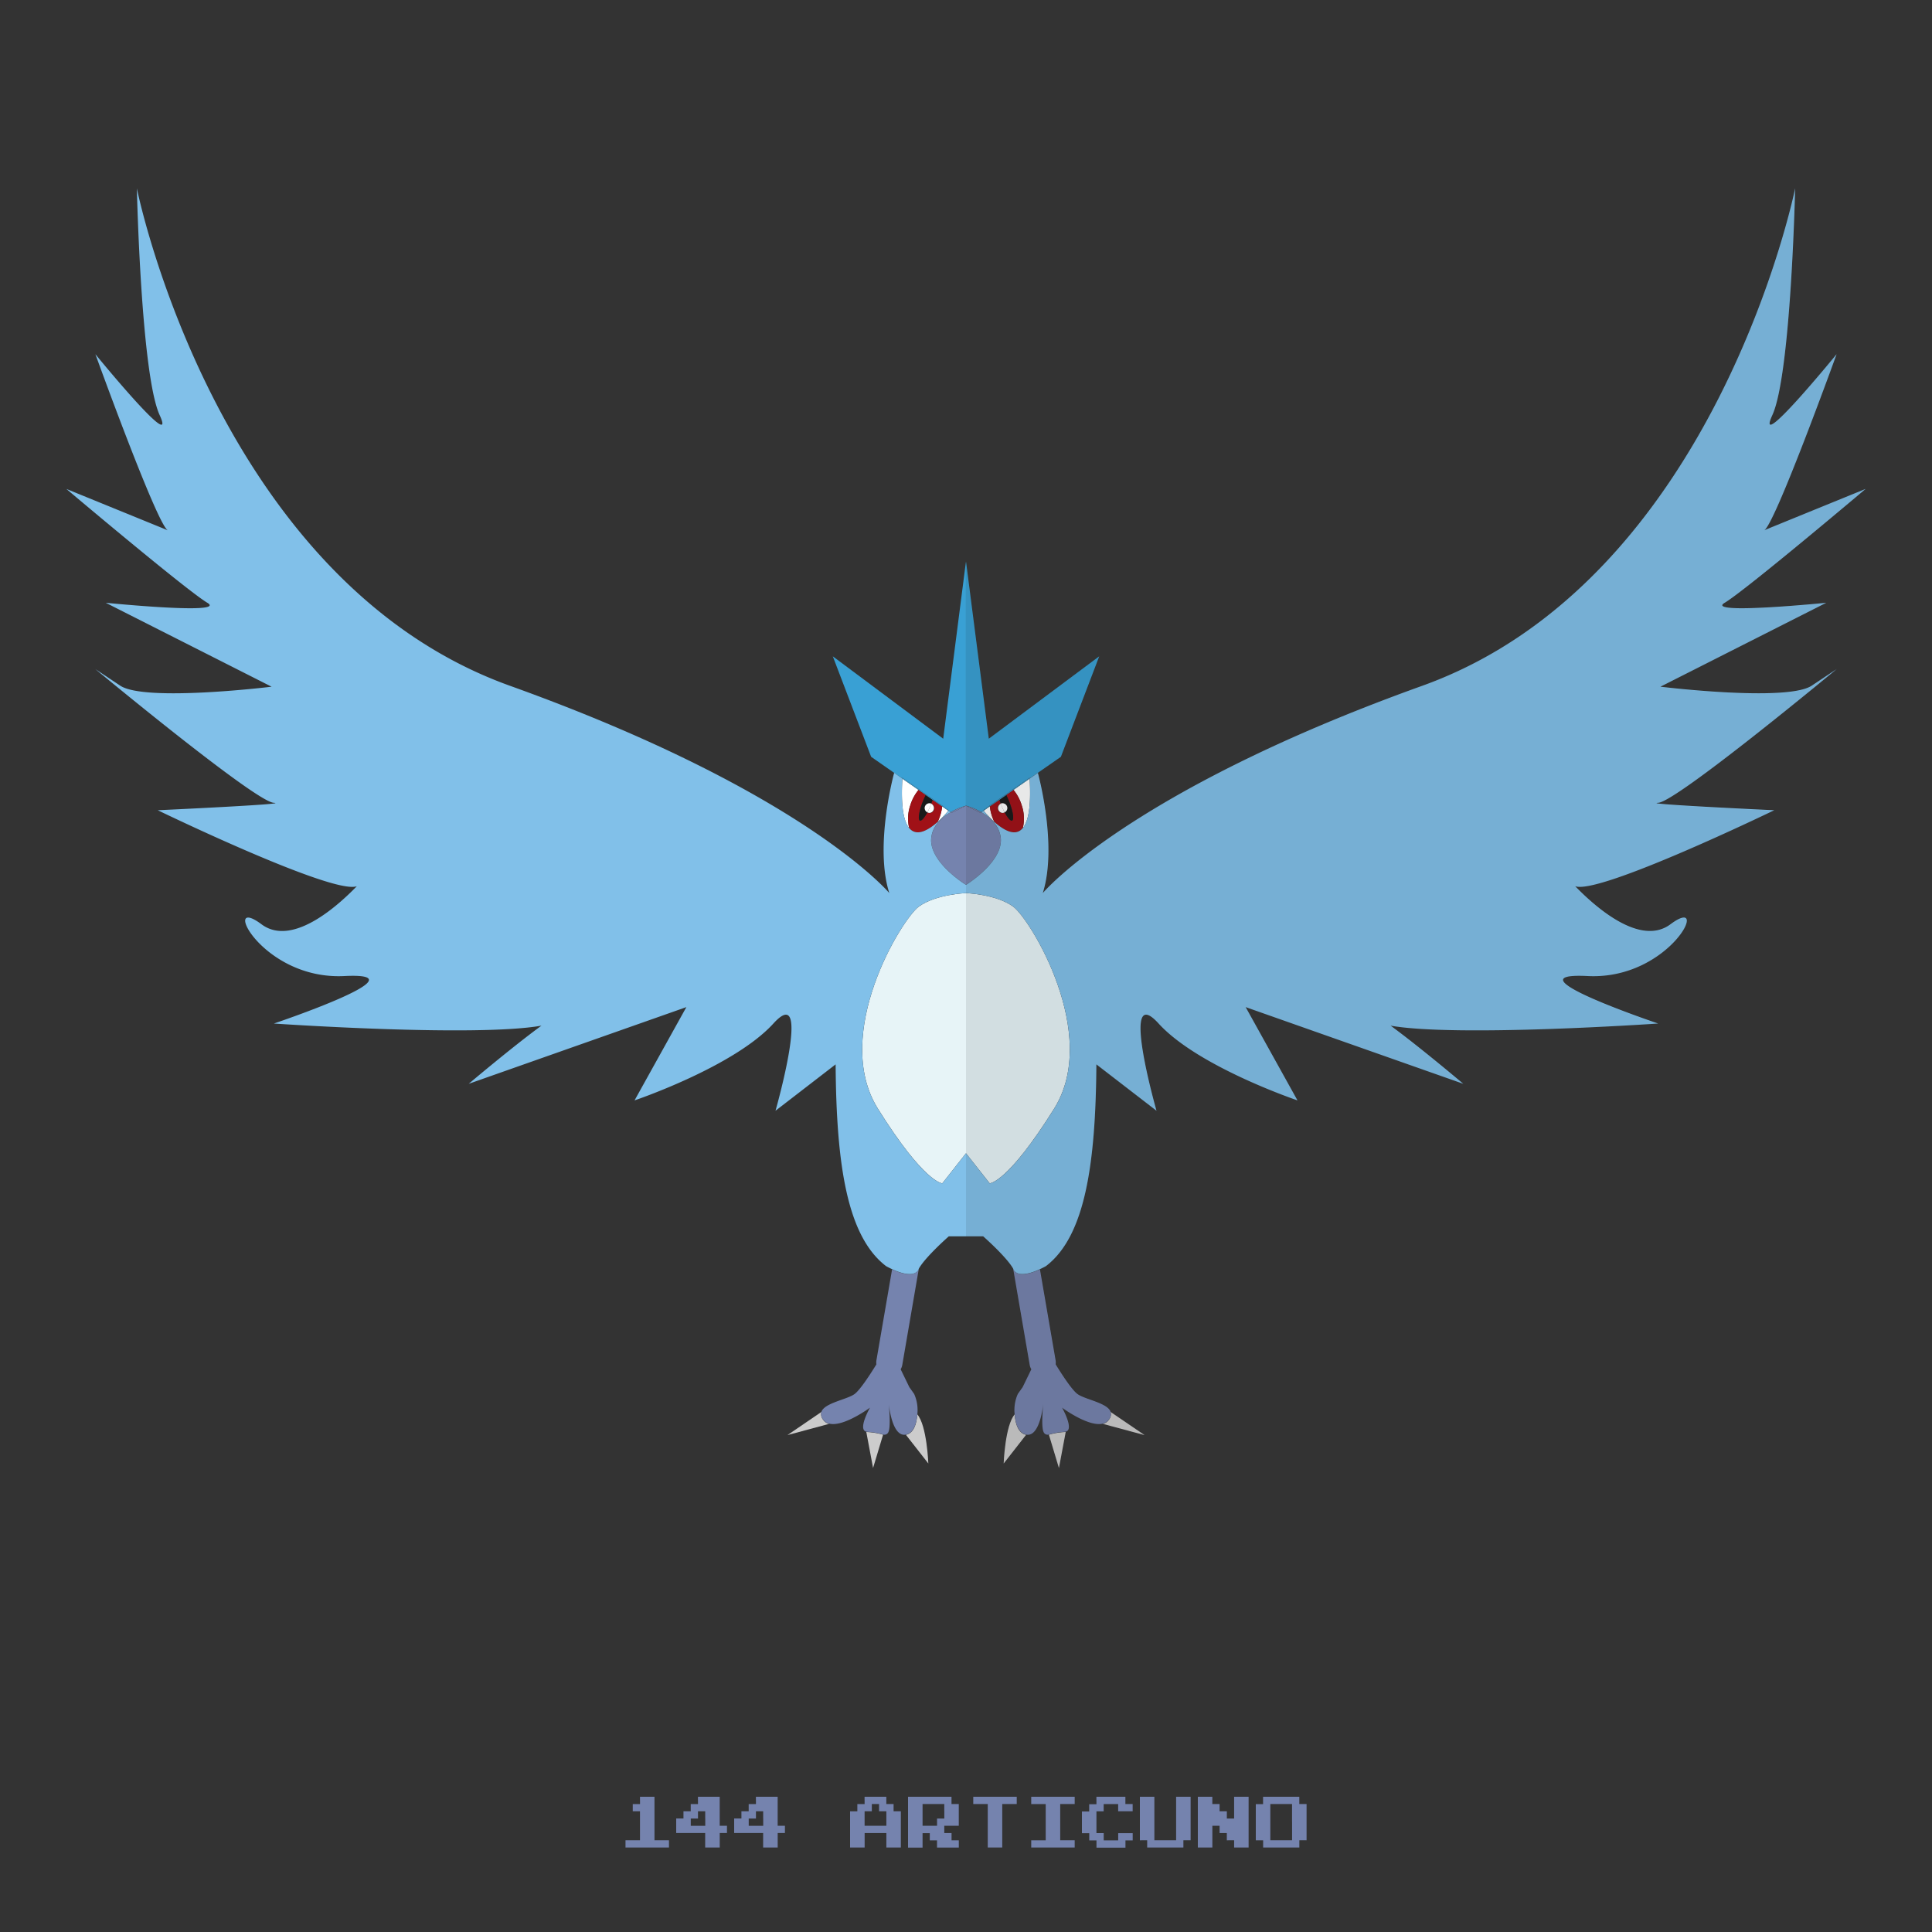 <?xml version="1.0" ?><svg id="pkflt" viewBox="0 0 500 500" xmlns="http://www.w3.org/2000/svg"><rect x="0" y="0" width="500" height="500" fill="#333333" stroke="none"/><defs><style>.cls-1{fill:#fff;}.cls-2{fill:#a01117;}.cls-3,.cls-9{fill:#1a1a1a;}.cls-4{fill:#39a0d4;}.cls-5{fill:#7583ae;}.cls-6{fill:#e7f4f7;}.cls-7{fill:#ccc;}.cls-8{fill:#81c0e9;}.cls-9{opacity:0.1;}</style></defs><title/><path class="cls-1" d="M235.56,208.49a11.53,11.53,0,0,1,2.15-4.06l-4.18-2.91c-0.44,7.35.38,11.13,1.77,12.79A10.52,10.52,0,0,1,235.56,208.49Z"/><path class="cls-1" d="M243.38,210.88a13,13,0,0,1-.72,1.83,26.91,26.91,0,0,0,2.76-2.9l-1.59-1.11A12.72,12.72,0,0,1,243.38,210.88Z"/><path class="cls-2" d="M243.84,208.7L241.38,207c-0.11.32-.22,0.64-0.35,1a1.26,1.26,0,0,1-.48,2.42,1.23,1.23,0,0,1-.56-0.15c-0.76,1.4-1.52,2.27-1.92,2.11-0.58-.23-0.23-2.46.78-5,0.24-.59.49-1.13,0.74-1.63l-1.88-1.32a11.53,11.53,0,0,0-2.15,4.06,10.52,10.52,0,0,0-.26,5.82c2,2.37,5.09.45,7.37-1.59a13,13,0,0,0,.72-1.83A12.72,12.72,0,0,0,243.84,208.7Z"/><path class="cls-3" d="M238.85,207.37c-1,2.51-1.36,4.74-.78,5,0.41,0.16,1.16-.71,1.92-2.11a1.25,1.25,0,0,1,1-2.27c0.13-.33.24-0.66,0.35-1l-1.79-1.25C239.34,206.24,239.09,206.78,238.85,207.37Z"/><path class="cls-1" d="M240,210.23a1.23,1.23,0,0,0,.56.15A1.26,1.26,0,0,0,241,208c0,0.09-.05.17-0.09,0.25A19.06,19.06,0,0,1,240,210.23Z"/><path class="cls-1" d="M239.3,209.12a1.25,1.25,0,0,0,.7,1.11,19.06,19.06,0,0,0,.95-2c0-.09.06-0.17,0.09-0.25A1.25,1.25,0,0,0,239.3,209.12Z"/><path class="cls-4" d="M244.1,191.18l-28.57-21.32,9.92,26,5.95,4.15,2.13,1.49c0-.08,0-0.15,0-0.23l4.28,3,1.85,1.3,1.77,1.24,2.43,1.7,1.66,1.16-0.1.12,0.57,0.4,0.8-.43a17.25,17.25,0,0,1,3.2-1.25V145.31Z"/><path class="cls-4" d="M237.82,204.28l-4.28-3c0,0.08,0,.15,0,0.23l4.18,2.91Z"/><path class="cls-4" d="M243.87,208.52c0,0.06,0,.12,0,0.18l1.59,1.11,0.1-.12Z"/><path class="cls-4" d="M239.6,205.74l0.08-.16-1.85-1.3-0.11.14Z"/><path class="cls-4" d="M243.84,208.7c0-.06,0-0.12,0-0.18l-2.43-1.7-0.06.17Z"/><path class="cls-4" d="M241.38,207l0.06-.17-1.77-1.24-0.08.16Z"/><path class="cls-5" d="M246.86,210.07l-0.61.3-0.24-.17c-2.22,1.29-4.61,3.39-5,6.63-0.69,6.26,9,12.16,9,12.16V208.52Z"/><path class="cls-5" d="M246.86,210.07l3.14-1.55a17.25,17.25,0,0,0-3.2,1.25Z"/><path class="cls-5" d="M246.24,210.38l0.61-.3-0.06-.3-0.8.43Z"/><path class="cls-6" d="M227.2,286.93c12.07,19.31,16.67,19.31,16.67,19.31l6.13-7.78V231.14s-7.78.27-12.21,3.49S215.13,267.62,227.2,286.93Z"/><path class="cls-7" d="M213,367.4a2.12,2.12,0,0,1-.4-2l-8.81,6,10.77-2.9A2.62,2.62,0,0,1,213,367.4Z"/><path class="cls-7" d="M224.19,370.56l1.76,9.36,2.59-8.62a18.09,18.09,0,0,0-3.93-.68A1.57,1.57,0,0,1,224.19,370.56Z"/><path class="cls-7" d="M234.45,371.33l5.8,7.42s-0.36-9.83-2.85-12.7C237.25,368.52,236.44,370.95,234.45,371.33Z"/><path class="cls-5" d="M235.34,359l-2.25-4.63a3.35,3.35,0,0,0,.42-1.13l4.27-24.85-0.12.21c-1.11,2.1-4.68.88-6.79-.08l-4.06,23.57a3.34,3.34,0,0,0,0,1c-1.67,2.72-4.16,6.53-5.6,7.65-1.86,1.43-7.74,2.29-8.62,4.6a2.12,2.12,0,0,0,.4,2,2.62,2.62,0,0,0,1.56,1.08c3.69,1,10.6-4.12,10.6-4.12s-3.2,5.6-1,6.2a1.57,1.57,0,0,0,.42.06,18.09,18.09,0,0,1,3.93.68,1.13,1.13,0,0,0,1.44-.68c0.57-1.29.23-5.58,0.07-7.22,0.24,2.08,1.25,8.54,4.4,7.94h0c2-.38,2.8-2.81,3-5.28a10.21,10.21,0,0,0-.83-5.25Z"/><path class="cls-8" d="M237.79,234.63c4.42-3.22,12.21-3.49,12.21-3.49V229s-9.66-5.9-9-12.16c0.36-3.24,2.74-5.35,5-6.63l-0.57-.4a26.91,26.91,0,0,1-2.76,2.9c-2.28,2-5.39,4-7.37,1.59-1.38-1.66-2.2-5.45-1.77-12.79L231.41,200s-5.19,18.78-1.26,31.12c0,0-22-26.29-98.17-53.64S35.42,48.75,35.42,48.75s1.07,48.16,5.9,58.68S24.69,91.67,24.69,91.67s16,44.26,18.75,45.58c-2.43-1-26.26-10.71-26.26-10.71S48.3,152.82,53.66,156s-26.29,0-26.29,0l42.92,21.72s-32.72,4-39.16-.26l-6.44-4.29S66,207.44,70.83,207.76s-30,1.93-30,1.93,45.4,22,51.52,19.66c-3.47,3.55-16.24,16.18-24.69,9.84-10.73-8,0,14.48,21.46,13.41s-18.24,12.29-18.24,12.29,52,3.59,69.25.55c-7.23,5.25-18.83,15.05-18.83,15.05l56.33-19.85-13.41,24.14s25.75-8.69,35.94-19.9,0.54,22.58.54,22.58l15.56-12c0.18,26.11,3,44.53,13.05,52.21,0,0,.66.38,1.61,0.81,2.11,1,5.69,2.18,6.79.08,0-.07.08-0.23,0.12-0.3,1.76-3.07,7.72-8.3,7.72-8.3H250V298.47l-6.13,7.78s-4.6,0-16.67-19.31S233.37,237.85,237.79,234.63Z"/><path class="cls-1" d="M264.44,208.49a11.53,11.53,0,0,0-2.15-4.06l4.18-2.91c0.44,7.35-.38,11.13-1.77,12.79A10.52,10.52,0,0,0,264.44,208.49Z"/><path class="cls-1" d="M256.62,210.88a13,13,0,0,0,.72,1.83,26.91,26.91,0,0,1-2.76-2.9l1.59-1.11A12.72,12.72,0,0,0,256.62,210.88Z"/><path class="cls-2" d="M256.16,208.7l2.46-1.72c0.11,0.32.22,0.64,0.35,1a1.26,1.26,0,0,0,.48,2.42,1.23,1.23,0,0,0,.56-0.15c0.76,1.4,1.52,2.27,1.92,2.11,0.58-.23.23-2.46-0.78-5-0.24-.59-0.49-1.13-0.74-1.63l1.88-1.32a11.53,11.53,0,0,1,2.15,4.06,10.52,10.52,0,0,1,.26,5.82c-2,2.37-5.09.45-7.37-1.59a13,13,0,0,1-.72-1.83A12.72,12.72,0,0,1,256.16,208.7Z"/><path class="cls-3" d="M261.15,207.37c1,2.51,1.36,4.74.78,5-0.41.16-1.16-.71-1.92-2.11a1.25,1.25,0,0,0-1-2.27c-0.13-.33-0.24-0.66-0.35-1l1.79-1.25C260.66,206.24,260.91,206.78,261.15,207.37Z"/><path class="cls-1" d="M260,210.23a1.23,1.23,0,0,1-.56.15A1.26,1.26,0,0,1,259,208c0,0.09.05,0.17,0.09,0.25A19.06,19.06,0,0,0,260,210.23Z"/><path class="cls-1" d="M260.7,209.12a1.25,1.25,0,0,1-.7,1.11,19.06,19.06,0,0,1-.95-2c0-.09-0.06-0.17-0.09-0.25A1.25,1.25,0,0,1,260.7,209.12Z"/><path class="cls-4" d="M255.9,191.18l28.57-21.32-9.92,26L268.59,200l-2.13,1.49c0-.08,0-0.15,0-0.23l-4.28,3-1.85,1.3-1.77,1.24-2.43,1.7-1.66,1.16,0.1,0.12-0.57.4-0.8-.43a17.25,17.25,0,0,0-3.2-1.25V145.31Z"/><path class="cls-4" d="M262.18,204.28l4.28-3c0,0.08,0,.15,0,0.23l-4.18,2.91Z"/><path class="cls-4" d="M256.13,208.52c0,0.06,0,.12,0,0.18l-1.59,1.11-0.1-.12Z"/><path class="cls-4" d="M260.4,205.74l-0.08-.16,1.85-1.3,0.11,0.14Z"/><path class="cls-4" d="M256.16,208.7c0-.06,0-0.12,0-0.18l2.43-1.7,0.06,0.17Z"/><path class="cls-4" d="M258.62,207l-0.06-.17,1.77-1.24,0.08,0.16Z"/><path class="cls-5" d="M253.14,210.07l0.61,0.3,0.24-.17c2.22,1.29,4.61,3.39,5,6.63,0.69,6.26-9,12.16-9,12.16V208.52Z"/><path class="cls-5" d="M253.14,210.07L250,208.52a17.25,17.25,0,0,1,3.2,1.25Z"/><path class="cls-5" d="M253.76,210.38l-0.61-.3,0.06-.3,0.8,0.43Z"/><path class="cls-6" d="M272.8,286.93c-12.07,19.31-16.67,19.31-16.67,19.31L250,298.47V231.14s7.78,0.27,12.21,3.49S284.87,267.62,272.8,286.93Z"/><path class="cls-7" d="M287,367.4a2.12,2.12,0,0,0,.4-2l8.81,6-10.77-2.9A2.62,2.62,0,0,0,287,367.4Z"/><path class="cls-7" d="M275.81,370.56l-1.76,9.36-2.59-8.62a18.09,18.09,0,0,1,3.93-.68A1.57,1.57,0,0,0,275.81,370.56Z"/><path class="cls-7" d="M265.55,371.33l-5.8,7.42s0.36-9.83,2.85-12.7C262.75,368.52,263.56,370.95,265.55,371.33Z"/><path class="cls-5" d="M264.66,359l2.25-4.63a3.35,3.35,0,0,1-.42-1.13l-4.27-24.85,0.12,0.21c1.11,2.1,4.68.88,6.79-.08l4.06,23.57a3.34,3.34,0,0,1,0,1c1.67,2.72,4.16,6.53,5.6,7.65,1.86,1.43,7.74,2.29,8.62,4.6a2.12,2.12,0,0,1-.4,2,2.62,2.62,0,0,1-1.56,1.08c-3.69,1-10.6-4.12-10.6-4.12s3.2,5.6,1,6.2a1.57,1.57,0,0,1-.42.06,18.09,18.09,0,0,0-3.93.68,1.13,1.13,0,0,1-1.44-.68c-0.57-1.29-.23-5.58-0.07-7.22-0.24,2.08-1.25,8.54-4.4,7.94h0c-2-.38-2.8-2.81-3-5.28a10.21,10.21,0,0,1,.83-5.25Z"/><path class="cls-8" d="M262.21,234.63c-4.42-3.22-12.21-3.49-12.21-3.49V229s9.66-5.9,9-12.16c-0.36-3.24-2.74-5.35-5-6.63l0.57-.4a26.91,26.91,0,0,0,2.76,2.9c2.28,2,5.39,4,7.37,1.59,1.38-1.66,2.2-5.45,1.77-12.79l2.13-1.49s5.19,18.78,1.26,31.12c0,0,22-26.29,98.17-53.64S464.58,48.75,464.58,48.75s-1.07,48.16-5.9,58.68,16.63-15.77,16.63-15.77-16,44.26-18.75,45.58c2.43-1,26.26-10.71,26.26-10.71S451.7,152.82,446.34,156s26.29,0,26.29,0l-42.92,21.72s32.72,4,39.16-.26l6.44-4.29S434,207.44,429.17,207.76s30,1.93,30,1.93-45.4,22-51.52,19.66c3.47,3.55,16.24,16.18,24.69,9.84,10.73-8,0,14.48-21.46,13.41s18.24,12.29,18.24,12.29-52,3.59-69.25.55c7.23,5.25,18.83,15.05,18.83,15.05l-56.33-19.85,13.41,24.14s-25.75-8.69-35.94-19.9-0.54,22.58-.54,22.58l-15.56-12c-0.18,26.11-3,44.53-13.05,52.21,0,0-.66.38-1.61,0.81-2.11,1-5.69,2.18-6.79.08,0-.07-0.08-0.23-0.12-0.3-1.76-3.07-7.72-8.3-7.72-8.3H250V298.47l6.13,7.78s4.6,0,16.67-19.31S266.63,237.85,262.21,234.63Z"/><path class="cls-9" d="M475.31,173.21l-6.44,4.29c-6.44,4.29-39.16.26-39.16,0.26L472.63,156s-31.65,3.22-26.29,0,36.48-29.5,36.48-29.5-23.83,9.71-26.26,10.71c2.75-1.33,18.75-45.58,18.75-45.58S453.85,118,458.68,107.43s5.9-58.68,5.9-58.68S444.19,150.14,368,177.5s-98.17,53.64-98.17,53.64c3.93-12.34-1.26-31.12-1.26-31.12l5.95-4.15,9.92-26L255.9,191.18,250,145.31V320h4.5s6,5.23,7.72,8.3l4.27,24.9a3.48,3.48,0,0,0,.42,1.15L264.66,359l-1.23,1.81a10.22,10.22,0,0,0-.83,5.25c-2.49,2.87-2.85,12.7-2.85,12.7l5.8-7.42h0c3.16,0.6,4.16-5.86,4.4-7.94-0.16,1.64-.51,5.93.07,7.22a1.13,1.13,0,0,0,1.44.68l2.59,8.62,1.76-9.36c2.24-.6-1-6.2-1-6.2s6.91,5.08,10.6,4.12l10.77,2.9-8.81-6c-0.89-2.31-6.76-3.17-8.62-4.6-1.45-1.11-3.93-4.93-5.6-7.65a3.34,3.34,0,0,0,0-1l-4.06-23.57c1-.43,1.61-0.81,1.61-0.81,10-7.69,12.87-26.11,13.05-52.21l15.56,12s-9.66-33.8.54-22.58,35.94,19.9,35.94,19.9l-13.41-24.14,56.33,19.85s-11.59-9.81-18.83-15.05c17.23,3,69.25-.55,69.25-0.55s-39.7-13.36-18.24-12.29,32.19-21.46,21.46-13.41c-8.45,6.34-21.22-6.29-24.69-9.84,6.12,2.29,51.52-19.66,51.52-19.66s-34.87-1.61-30-1.93S475.31,173.21,475.31,173.21Z"/><path class="cls-5" d="M165.63,465.94V465h3.75v11.25h3.75v1.88H161.88v-1.87h3.75v-7.5h-1.87v-1.87h1.88v-0.94Z"/><path class="cls-5" d="M180.63,465.94V465h5.63v7.5h1.88v1.88h-1.87v3.75H182.5v-3.75H175v-3.75h1.88v-1.87h1.88v-1.87h1.88v-0.94Zm1.88,4.69v-1.87h-1.87v1.88h-1.87v1.88h3.75v-1.87Z"/><path class="cls-5" d="M195.63,465.94V465h5.63v7.5h1.88v1.88h-1.87v3.75H197.5v-3.75H190v-3.75h1.88v-1.87h1.88v-1.87h1.88v-0.94Zm1.88,4.69v-1.87h-1.87v1.88h-1.87v1.88h3.75v-1.87Z"/><path class="cls-5" d="M223.75,465.94V465h5.63v1.88h1.88v1.88h1.88v9.38h-3.75v-3.75h-5.62v3.75H220v-9.37h1.88v-1.87h1.88v-0.94Zm3.75,1.88v-0.94h-1.87v1.88h-1.87v3.75h5.63v-3.75H227.5v-0.94Z"/><path class="cls-5" d="M235,471.56V465h11.25v1.88h1.88v5.63h-3.75v1.88h1.88v1.88h1.88v1.88H242.5v-1.87h-1.87v-1.87h-1.87v3.75H235v-6.56Zm9.38-2.81v-1.87h-5.62v5.63h3.75v-1.87h1.88v-1.87Z"/><path class="cls-5" d="M251.88,465.94V465h11.25v1.88h-3.75v11.25h-3.75V466.88h-3.75v-0.94Z"/><path class="cls-5" d="M266.88,465.94V465h11.25v1.88h-3.75v9.38h3.75v1.88H266.88v-1.87h3.75v-9.37h-3.75v-0.94Z"/><path class="cls-5" d="M283.75,465.94V465h7.5v1.88h1.88v1.88h-3.75v-1.87h-3.75v1.88h-1.87v5.63h1.88v1.88h3.75v-1.87h3.75v1.88h-1.87v1.88h-7.5v-1.87h-1.87v-1.87H280v-5.62h1.88v-1.87h1.88v-0.94Z"/><path class="cls-5" d="M295,470.63V465h3.75v11.25h5.63V465h3.75v11.25h-1.87v1.88h-9.37v-1.87H295v-5.62Z"/><path class="cls-5" d="M310,471.56V465h3.75v1.88h1.88v1.88h1.88v1.88h1.88V465h3.75v13.13h-3.75v-1.87H317.5v-1.87h-1.87V472.5h-1.87v5.63H310v-6.56Z"/><path class="cls-5" d="M326.88,465.94V465h9.38v1.88h1.88v9.38h-1.87v1.88h-9.37v-1.87H325v-9.37h1.88v-0.94Zm7.5,5.63v-4.69h-5.62v9.38h5.63v-4.69Z"/></svg>